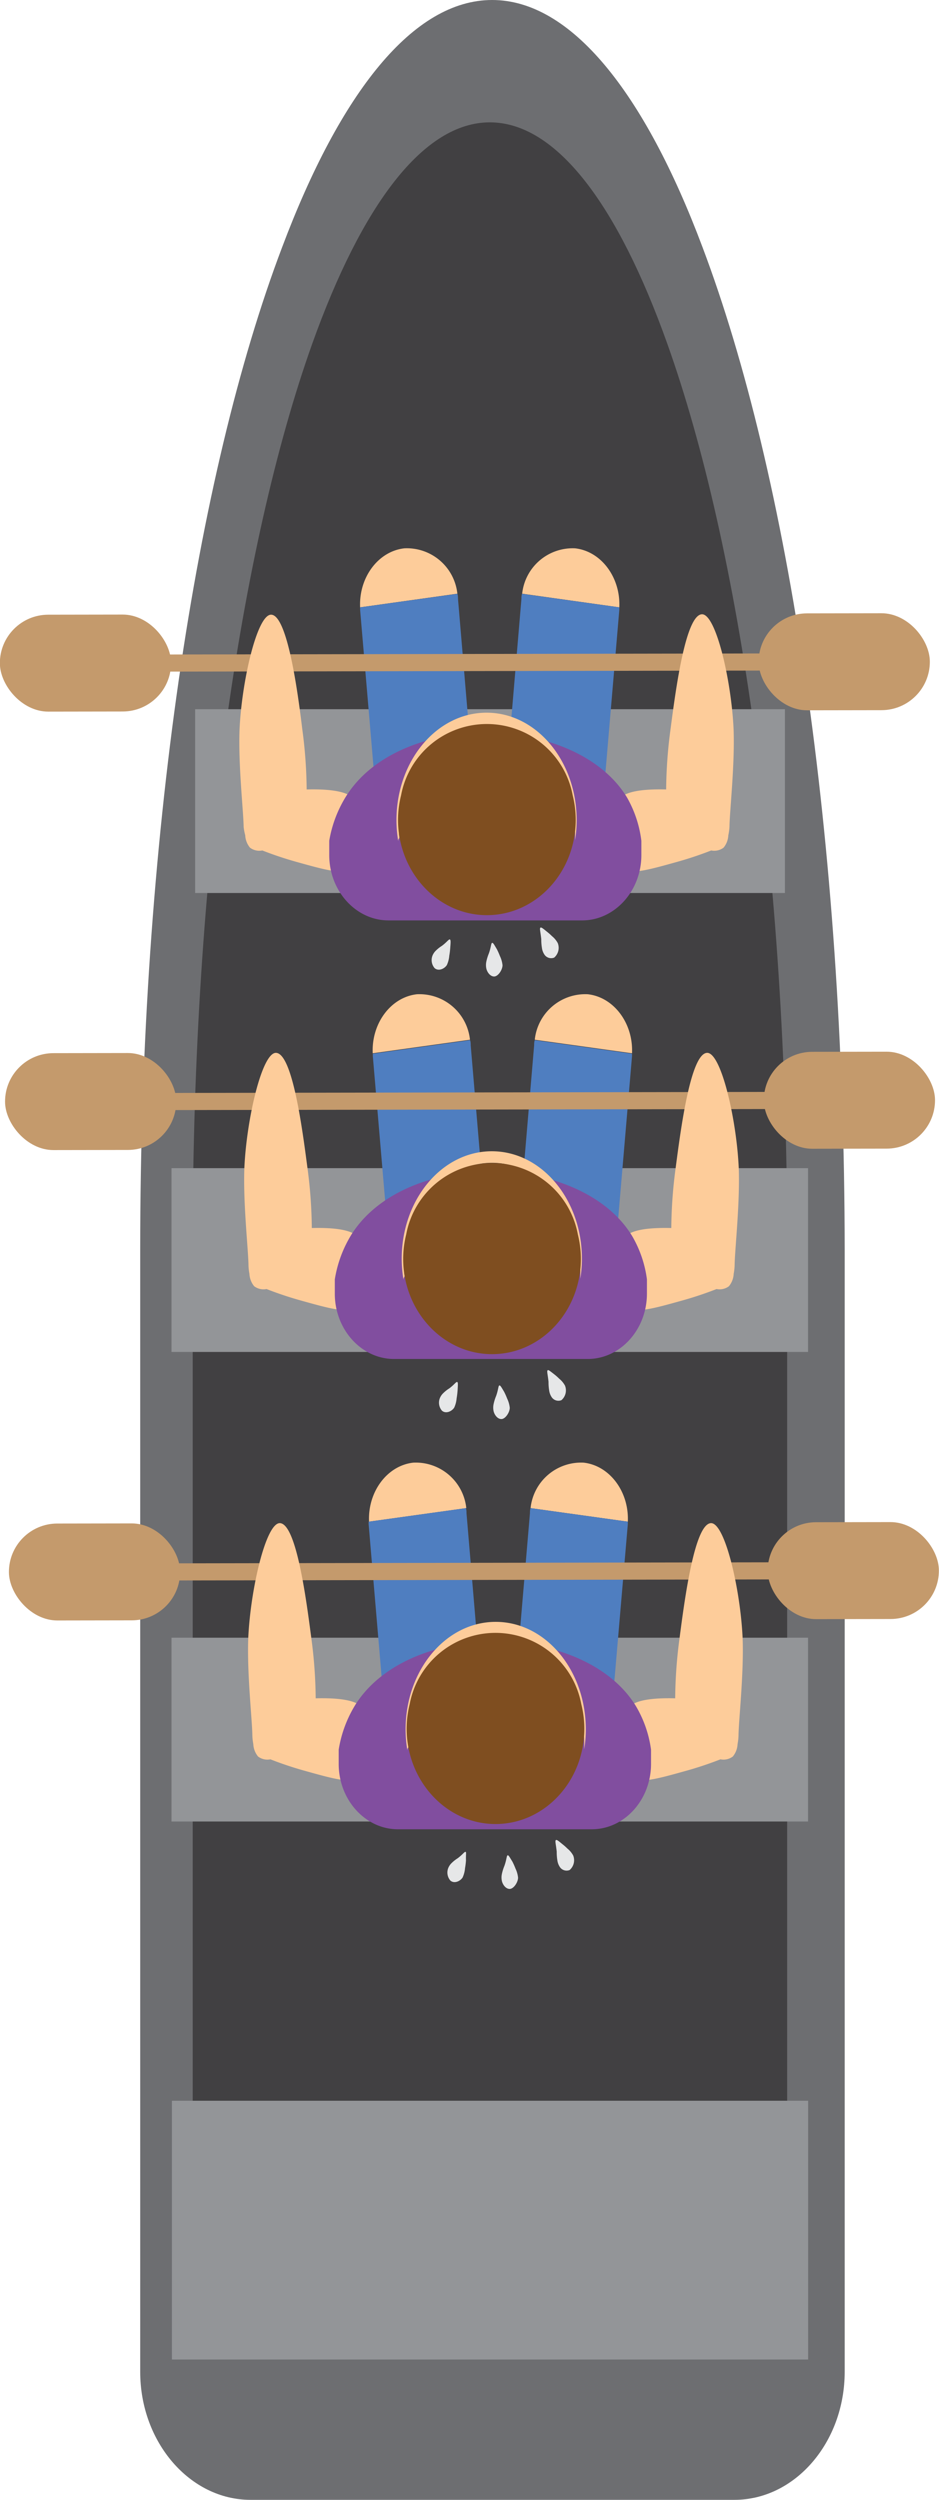 <svg xmlns="http://www.w3.org/2000/svg" viewBox="0 0 89.41 238.03"><defs><style>.cls-1{fill:#6d6e71;}.cls-2{fill:#414042;}.cls-3{fill:#939598;}.cls-4{fill:#fdcc9a;}.cls-5{fill:#4f7ec0;}.cls-6{fill:#c49a6c;}.cls-7{fill:#e6e7e8;}.cls-8{fill:#814e9f;}.cls-9{fill:#7f4e20;}</style></defs><title>3boaters-1.50</title><g id="anotherbootah_" data-name="anotherbootah?"><path class="cls-1" d="M165.54,34C160,19.23,153,10.47,145.51,10.47s-14.44,8.76-20,23.55C117.28,55.72,112,90.4,112,129.49V236.31c0,6.7,4.73,12.19,10.5,12.19h46.08c5.78,0,10.5-5.48,10.5-12.19V129.49C179.05,90.4,173.74,55.72,165.54,34Z" transform="translate(-98.65 -10.47)"/><path class="cls-2" d="M162.19,43.2c-4.72-13.24-10.57-21.08-16.9-21.08S133.1,30,128.38,43.2C121.46,62.61,117,93.65,117,128.63v95.6c0,6,4,10.91,8.86,10.91h38.88c4.87,0,8.86-4.91,8.86-10.91v-95.6C173.59,93.65,169.11,62.61,162.19,43.2Z" transform="translate(-98.65 -10.47)"/><rect class="cls-3" x="18.58" y="67.53" width="56.16" height="17.5"/><rect class="cls-3" x="16.37" y="200.03" width="60.58" height="24.64"/><rect class="cls-3" x="16.33" y="111.23" width="60.61" height="17.5"/><rect class="cls-3" x="16.33" y="155.94" width="60.61" height="17.5"/></g><g id="godamnlegs"><path class="cls-4" d="M154.22,149.74c2.49.28,4.34,2.78,4.21,5.62l-9.26-1.29A4.84,4.84,0,0,1,154.22,149.74Z" transform="translate(-98.65 -10.47)"/><path class="cls-5" d="M149.11,154.56c0-.17,0-.33.06-.49l9.26,1.29c0,.08,0,.16,0,.24L157.11,171c-.25,2.94-2.55,5.11-5.11,4.82s-4.45-2.93-4.2-5.86Z" transform="translate(-98.65 -10.47)"/><path class="cls-4" d="M138,149.74c-2.49.28-4.34,2.78-4.21,5.62l9.26-1.29A4.84,4.84,0,0,0,138,149.74Z" transform="translate(-98.65 -10.47)"/><path class="cls-5" d="M143.07,154.56c0-.17,0-.33-.06-.49l-9.26,1.29c0,.08,0,.16,0,.24L135.06,171c.25,2.94,2.55,5.11,5.11,4.82s4.45-2.93,4.2-5.86Z" transform="translate(-98.65 -10.47)"/><path class="cls-4" d="M154.62,105.14c2.49.28,4.34,2.78,4.21,5.62l-9.26-1.29A4.84,4.84,0,0,1,154.62,105.14Z" transform="translate(-98.65 -10.47)"/><path class="cls-5" d="M149.51,110c0-.17,0-.33.06-.49l9.26,1.29c0,.08,0,.16,0,.24l-1.31,15.37c-.25,2.94-2.55,5.11-5.11,4.82s-4.45-2.93-4.2-5.86Z" transform="translate(-98.65 -10.47)"/><path class="cls-4" d="M138.35,105.14c-2.49.28-4.34,2.78-4.21,5.62l9.26-1.29A4.84,4.84,0,0,0,138.35,105.14Z" transform="translate(-98.65 -10.47)"/><path class="cls-5" d="M143.47,110c0-.17,0-.33-.06-.49l-9.26,1.29c0,.08,0,.16,0,.24l1.31,15.37c.25,2.94,2.55,5.11,5.11,4.82s4.45-2.93,4.2-5.86Z" transform="translate(-98.65 -10.47)"/><path class="cls-4" d="M153.41,62.68c2.49.28,4.34,2.78,4.21,5.62L148.37,67A4.84,4.84,0,0,1,153.41,62.68Z" transform="translate(-98.65 -10.47)"/><path class="cls-5" d="M148.3,67.5c0-.17,0-.33.06-.49l9.26,1.29c0,.08,0,.16,0,.24l-1.31,15.37c-.25,2.94-2.55,5.11-5.11,4.82s-4.45-2.93-4.2-5.86Z" transform="translate(-98.65 -10.47)"/><path class="cls-4" d="M137.15,62.68c-2.49.28-4.34,2.78-4.21,5.62L142.2,67A4.84,4.84,0,0,0,137.15,62.68Z" transform="translate(-98.65 -10.47)"/><path class="cls-5" d="M142.26,67.5c0-.17,0-.33-.06-.49l-9.26,1.29c0,.08,0,.16,0,.24l1.31,15.37c.25,2.94,2.55,5.11,5.11,4.82s4.45-2.93,4.2-5.86Z" transform="translate(-98.65 -10.47)"/></g><g id="oooarss"><rect class="cls-6" x="112.8" y="72.73" width="61.04" height="1.63" rx="0.81" ry="0.81" transform="translate(-98.79 -10.21) rotate(-0.1)"/><rect class="cls-6" x="170.9" y="68.86" width="16.3" height="9.23" rx="4.61" ry="4.61" transform="translate(-98.79 -10.15) rotate(-0.1)"/><rect class="cls-6" x="98.65" y="68.99" width="16.3" height="9.23" rx="4.61" ry="4.61" transform="translate(-98.79 -10.28) rotate(-0.1)"/><rect class="cls-6" x="113.29" y="114.48" width="61.04" height="1.63" rx="0.81" ry="0.81" transform="translate(-98.86 -10.21) rotate(-0.1)"/><rect class="cls-6" x="171.39" y="110.61" width="16.3" height="9.23" rx="4.61" ry="4.61" transform="translate(-98.86 -10.15) rotate(-0.1)"/><rect class="cls-6" x="99.14" y="110.74" width="16.3" height="9.23" rx="4.61" ry="4.61" transform="translate(-98.86 -10.28) rotate(-0.1)"/><rect class="cls-6" x="113.66" y="159.27" width="61.04" height="1.63" rx="0.81" ry="0.81" transform="translate(-98.94 -10.21) rotate(-0.1)"/><rect class="cls-6" x="171.76" y="155.4" width="16.3" height="9.23" rx="4.61" ry="4.61" transform="translate(-98.94 -10.15) rotate(-0.1)"/><rect class="cls-6" x="99.51" y="155.53" width="16.3" height="9.23" rx="4.61" ry="4.61" transform="translate(-98.94 -10.28) rotate(-0.1)"/></g><g id="sweat"><path class="cls-7" d="M141.5,99.93c-.11-.07-.25.21-.77.6a3.3,3.3,0,0,0-.57.45,1.35,1.35,0,0,0-.35.54,1.17,1.17,0,0,0,.22,1.13c.37.33.94.07,1.17-.29a2.66,2.66,0,0,0,.23-.89,7.05,7.05,0,0,0,.09-.74C141.56,100.23,141.58,100,141.5,99.93Z" transform="translate(-98.65 -10.47)"/><path class="cls-7" d="M145.52,100.25c-.12,0-.09.35-.32,1a4.46,4.46,0,0,0-.24.77,1.62,1.62,0,0,0,0,.68c.08.35.37.75.74.75s.79-.61.8-1.07a2.66,2.66,0,0,0-.25-.88,6.39,6.39,0,0,0-.29-.65C145.72,100.45,145.61,100.23,145.52,100.25Z" transform="translate(-98.65 -10.47)"/><path class="cls-7" d="M150.11,98.8c-.1.08,0,.36.08,1.1a4.7,4.7,0,0,0,.06.82,1.5,1.5,0,0,0,.23.63.77.77,0,0,0,.94.3,1.23,1.23,0,0,0,.34-1.38,2.2,2.2,0,0,0-.55-.66,5.11,5.11,0,0,0-.5-.44C150.36,98.88,150.18,98.74,150.11,98.8Z" transform="translate(-98.65 -10.47)"/><path class="cls-7" d="M142.2,142.07c-.11-.07-.25.21-.77.6a3.3,3.3,0,0,0-.57.45,1.35,1.35,0,0,0-.35.54,1.17,1.17,0,0,0,.22,1.13c.37.33.94.07,1.17-.29a2.66,2.66,0,0,0,.23-.89,7.05,7.05,0,0,0,.09-.74C142.25,142.37,142.27,142.12,142.2,142.07Z" transform="translate(-98.65 -10.47)"/><path class="cls-7" d="M146.21,142.39c-.12,0-.09.35-.32,1a4.46,4.46,0,0,0-.24.77,1.62,1.62,0,0,0,0,.68c.08.35.37.75.74.75s.79-.61.8-1.07a2.66,2.66,0,0,0-.25-.88,6.39,6.39,0,0,0-.29-.65C146.41,142.59,146.3,142.38,146.21,142.39Z" transform="translate(-98.65 -10.47)"/><path class="cls-7" d="M150.8,140.94c-.1.08,0,.36.08,1.1a4.7,4.7,0,0,0,.06.82,1.5,1.5,0,0,0,.23.63.77.77,0,0,0,.94.3,1.23,1.23,0,0,0,.34-1.38,2.2,2.2,0,0,0-.55-.66,5.11,5.11,0,0,0-.5-.44C151,141,150.87,140.89,150.8,140.94Z" transform="translate(-98.65 -10.47)"/><path class="cls-7" d="M143,186.81c-.11-.07-.25.21-.77.6a3.3,3.3,0,0,0-.57.45,1.35,1.35,0,0,0-.35.54,1.17,1.17,0,0,0,.22,1.13c.37.33.94.07,1.17-.29a2.66,2.66,0,0,0,.23-.89,7.05,7.05,0,0,0,.09-.74C143,187.11,143.06,186.86,143,186.81Z" transform="translate(-98.65 -10.47)"/><path class="cls-7" d="M147,187.13c-.12,0-.09.35-.32,1a4.46,4.46,0,0,0-.24.77,1.62,1.62,0,0,0,0,.68c.08.35.37.75.74.75s.79-.61.8-1.07a2.66,2.66,0,0,0-.25-.88,6.39,6.39,0,0,0-.29-.65C147.19,187.33,147.08,187.11,147,187.13Z" transform="translate(-98.65 -10.47)"/><path class="cls-7" d="M151.58,185.68c-.1.08,0,.36.08,1.1a4.7,4.7,0,0,0,.06.82,1.5,1.5,0,0,0,.23.63.77.77,0,0,0,.94.3,1.23,1.23,0,0,0,.34-1.38,2.2,2.2,0,0,0-.55-.66,5.11,5.11,0,0,0-.5-.44C151.83,185.76,151.66,185.62,151.58,185.68Z" transform="translate(-98.65 -10.47)"/></g><g id="peeps-2" data-name="peeps"><path class="cls-4" d="M162.08,85.64a45.16,45.16,0,0,1,.42-5.76c.47-3.59,1.42-10.9,3-10.92,1.33,0,2.79,6.32,3,10.92.13,3.4-.37,7.76-.39,9.3A5,5,0,0,1,168,90a2,2,0,0,1-.45,1.18,1.47,1.47,0,0,1-1.18.27c-.79.31-1.9.71-3.26,1.09-2.9.81-4.52,1.26-5.17.54s.55-2-.07-4.52c-.24-1-.55-1.27-.38-1.74C157.82,85.76,160.07,85.59,162.08,85.64Z" transform="translate(-98.65 -10.47)"/><path class="cls-4" d="M127.85,85.64a45.16,45.16,0,0,0-.42-5.76C127,76.3,126,69,124.46,69c-1.33,0-2.79,6.32-3,10.92-.13,3.4.37,7.76.39,9.3A5,5,0,0,0,122,90a2,2,0,0,0,.45,1.18,1.47,1.47,0,0,0,1.18.27c.79.31,1.9.71,3.26,1.09,2.9.81,4.52,1.26,5.17.54s-.55-2,.07-4.52c.24-1,.55-1.27.38-1.74C132.11,85.76,129.86,85.59,127.85,85.64Z" transform="translate(-98.65 -10.47)"/><path class="cls-8" d="M158.35,86.4c-4.85-8-21.39-8.34-26.65-.26A11.61,11.61,0,0,0,130,90.53v1.36c0,3.42,2.54,6.22,5.64,6.22h18.44c3.1,0,5.64-2.8,5.64-6.22V90.53A11,11,0,0,0,158.35,86.4Z" transform="translate(-98.65 -10.47)"/><path class="cls-4" d="M145,79.43c4.64,0,8.41,4.7,8.41,10.5,0,.18,0,.35,0,.53a12.16,12.16,0,0,0,.15-1.89c0-5.65-3.84-10.24-8.58-10.24s-8.58,4.58-8.58,10.24a12.2,12.2,0,0,0,.17,2c0-.09,0-.17.07-.26s0-.26,0-.39C136.6,84.13,140.36,79.43,145,79.43Z" transform="translate(-98.65 -10.47)"/><path class="cls-9" d="M153.18,86.2a8.31,8.31,0,0,0-16.34,0,9.71,9.71,0,0,0-.29,2.32c0,5,3.79,9.09,8.46,9.09s8.46-4.07,8.46-9.09A9.71,9.71,0,0,0,153.18,86.2Z" transform="translate(-98.65 -10.47)"/><path class="cls-4" d="M162.57,127.4a45.16,45.16,0,0,1,.42-5.76c.47-3.59,1.42-10.9,3-10.92,1.33,0,2.79,6.32,3,10.92.13,3.4-.37,7.76-.39,9.3a5,5,0,0,1-.09.82,2,2,0,0,1-.45,1.18,1.47,1.47,0,0,1-1.18.27c-.79.31-1.9.71-3.26,1.09-2.9.81-4.52,1.26-5.17.54s.55-2-.07-4.52c-.24-1-.55-1.27-.38-1.74C158.31,127.52,160.56,127.35,162.57,127.4Z" transform="translate(-98.65 -10.47)"/><path class="cls-4" d="M128.34,127.4a45.16,45.16,0,0,0-.42-5.76c-.47-3.59-1.42-10.9-3-10.92-1.33,0-2.79,6.32-3,10.92-.13,3.4.37,7.76.39,9.3a5,5,0,0,0,.09.82,2,2,0,0,0,.45,1.18,1.47,1.47,0,0,0,1.18.27c.79.31,1.9.71,3.26,1.09,2.9.81,4.52,1.26,5.17.54s-.55-2,.07-4.52c.24-1,.55-1.27.38-1.74C132.59,127.52,130.35,127.35,128.34,127.4Z" transform="translate(-98.65 -10.47)"/><path class="cls-8" d="M158.84,128.16c-4.85-8-21.39-8.34-26.65-.26a11.61,11.61,0,0,0-1.66,4.39v1.36c0,3.42,2.54,6.22,5.64,6.22h18.44c3.1,0,5.64-2.8,5.64-6.22v-1.36A11,11,0,0,0,158.84,128.16Z" transform="translate(-98.65 -10.47)"/><path class="cls-4" d="M145.5,121.19c4.64,0,8.41,4.7,8.41,10.5,0,.18,0,.35,0,.53a12.16,12.16,0,0,0,.15-1.89c0-5.65-3.84-10.24-8.58-10.24s-8.58,4.58-8.58,10.24a12.2,12.2,0,0,0,.17,2c0-.09,0-.17.07-.26s0-.26,0-.39C137.09,125.89,140.85,121.19,145.5,121.19Z" transform="translate(-98.65 -10.47)"/><path class="cls-9" d="M153.67,128a8.31,8.31,0,0,0-16.34,0,9.71,9.71,0,0,0-.29,2.32c0,5,3.79,9.09,8.46,9.09s8.46-4.07,8.46-9.09A9.71,9.71,0,0,0,153.67,128Z" transform="translate(-98.65 -10.47)"/><path class="cls-4" d="M162.94,172.18a45.16,45.16,0,0,1,.42-5.76c.47-3.59,1.42-10.9,3-10.92,1.33,0,2.79,6.32,3,10.92.13,3.4-.37,7.76-.39,9.3a5,5,0,0,1-.09.82,2,2,0,0,1-.45,1.18,1.47,1.47,0,0,1-1.18.27c-.79.31-1.9.71-3.26,1.09-2.9.81-4.52,1.26-5.17.54s.55-2-.07-4.52c-.24-1-.55-1.27-.38-1.74C158.68,172.3,160.93,172.13,162.94,172.18Z" transform="translate(-98.65 -10.47)"/><path class="cls-4" d="M128.71,172.18a45.16,45.16,0,0,0-.42-5.76c-.47-3.59-1.42-10.9-3-10.92-1.33,0-2.79,6.32-3,10.92-.13,3.4.37,7.76.39,9.3a5,5,0,0,0,.09.82,2,2,0,0,0,.45,1.18,1.47,1.47,0,0,0,1.18.27c.79.31,1.9.71,3.26,1.09,2.9.81,4.52,1.26,5.17.54s-.55-2,.07-4.52c.24-1,.55-1.27.38-1.74C133,172.3,130.72,172.13,128.71,172.18Z" transform="translate(-98.65 -10.47)"/><path class="cls-8" d="M159.21,172.94c-4.85-8-21.39-8.34-26.65-.26a11.61,11.61,0,0,0-1.66,4.39v1.36c0,3.42,2.54,6.22,5.64,6.22H155c3.1,0,5.64-2.8,5.64-6.22v-1.36A11,11,0,0,0,159.21,172.94Z" transform="translate(-98.65 -10.47)"/><path class="cls-4" d="M145.87,166c4.64,0,8.41,4.7,8.41,10.5,0,.18,0,.35,0,.53a12.16,12.16,0,0,0,.15-1.89c0-5.65-3.84-10.24-8.58-10.24s-8.58,4.58-8.58,10.24a12.2,12.2,0,0,0,.17,2c0-.09,0-.17.07-.26s0-.26,0-.39C137.46,170.68,141.22,166,145.87,166Z" transform="translate(-98.65 -10.47)"/><path class="cls-9" d="M154,172.74a8.31,8.31,0,0,0-16.34,0,9.71,9.71,0,0,0-.29,2.32c0,5,3.79,9.09,8.46,9.09s8.46-4.07,8.46-9.09A9.71,9.71,0,0,0,154,172.74Z" transform="translate(-98.65 -10.47)"/></g></svg>